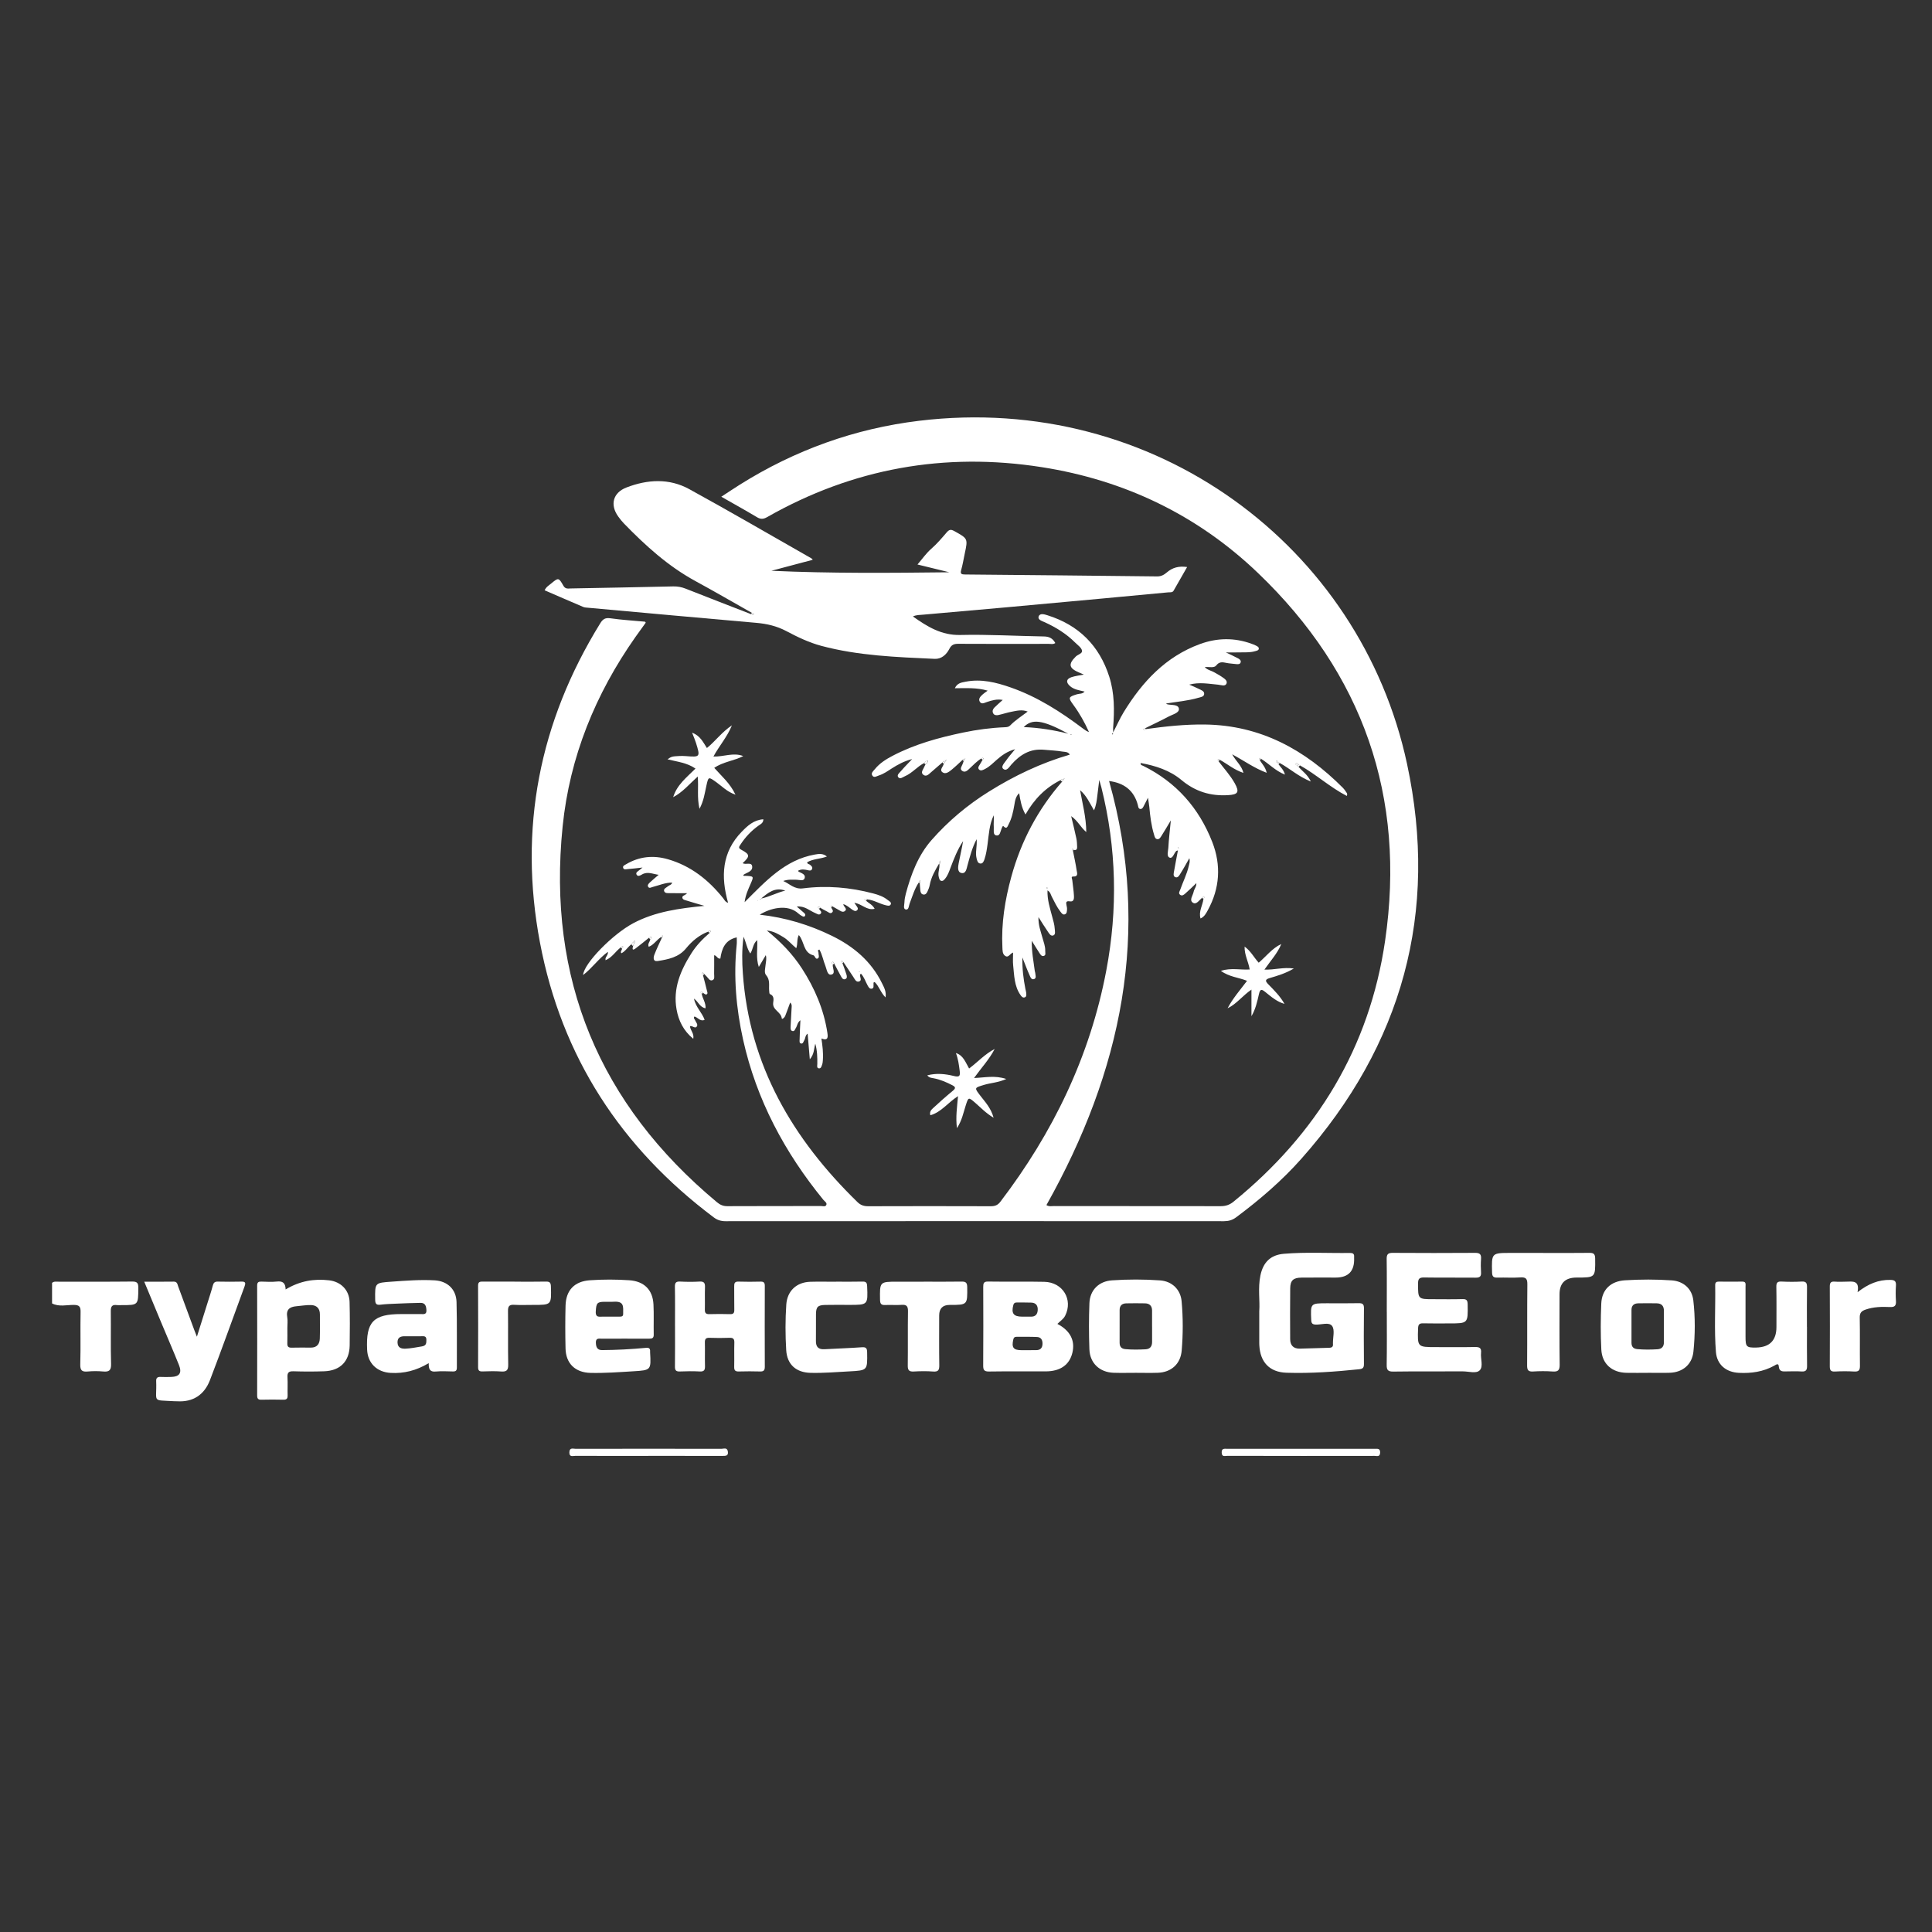 <?xml version="1.0" encoding="UTF-8"?>
<svg id="Layer_1" data-name="Layer 1" xmlns="http://www.w3.org/2000/svg" viewBox="0 0 1000 1000">
  <rect x="0" y="0" width="1000" height="1000" fill="#333333" stroke="none"/>
  <defs>
    <style>
      .cls-1 {
        fill: #ffffff;
      }

      .cls-1, .cls-2 {
        stroke-width: 0px;
      }

      .cls-2 {
        fill: #ffffff;
      }
    </style>
  </defs>
  <path class="cls-1" d="m26.93,664.03c.98-.88,2.18-.63,3.31-.63,12.71-.01,25.42.07,38.13-.07,2.67-.03,3.25.79,3.23,3.32-.07,8.88.02,8.88-8.7,8.88-.81,0-1.63.09-2.42-.02-2.42-.32-3.16.68-3.13,3.09.12,9.12-.12,18.26.14,27.38.09,3.34-1.03,4.18-4.09,3.9-2.64-.24-5.33-.24-7.96,0-2.93.27-3.98-.47-3.89-3.7.26-9-.02-18.02.16-27.03.06-2.82-.62-3.73-3.58-3.73-3.72,0-7.58,1.08-11.18-.77,0-3.54,0-7.08,0-10.61Z"/>
  <path class="cls-1" d="m593.12,377.38c10.18-1.41,20.37-2.52,30.69-2.37,28.64.41,51.6,13.03,71.3,32.8.65.65,1.18,1.42,1.68,2.2.28.43.79.85.31,1.96-8.64-4.45-15.8-11.09-24.18-15.77-.3-.16-.6-.32-.9-.48-.33-.42-.84-1.02-1.25-.5-.47.59.43.78.77,1.12.19.18.38.36.57.55,1.97,2.32,4.7,4,6.38,7.63-6.32-2.52-10.83-6.69-16.08-9.58-.28-.18-.56-.37-.83-.55-.19-.47-.65-.86-.99-.51-.43.44.28.65.53.94.2.23.4.45.6.68,1.05,1.6,2.68,2.83,3.37,5.44-4.98-1.97-8.29-5.65-12.33-8.15-.3-.31-.62-.69-1.01-.21-.09.11.19.53.3.81,1.08,1.99,2.93,3.54,3.59,6.61-6.43-2.4-11.62-6.2-17.89-9.57,2.02,3.67,4.92,5.79,5.85,9.62-4.82-1.57-8.3-4.62-12.25-6.79-.35-.18-.75-.6-1.05-.02-.08.15.26.51.41.77,2.83,3.78,6.08,7.25,8.39,11.4,2.59,4.66,1.67,5.86-3.51,6.16-9.13.54-16.96-1.89-24.07-7.83-6-5.02-13.39-7.41-21.14-8.81-.11,1.18.76,1.2,1.26,1.44,17.15,8.45,28.97,21.87,35.84,39.49,4.67,11.97,3.91,23.95-2.37,35.36-.87,1.59-1.71,3.26-3.72,4.19-1.08-3.68,1.11-6.76,1.5-10.08.39-.42.63-.86.25-1.42l-.9.77c-1.49,1.15-2.95,3.74-4.76,2.59-2.11-1.34-.04-3.72.33-5.64.3-1.54,1.57-2.81,1.41-4.51-1.92,1.82-3.74,3.65-5.69,5.34-.72.62-1.66,1.51-2.74.64-.97-.78-.21-1.73.07-2.54,1.45-4.13,3.46-8.05,4.45-12.35.28-1.23.76-2.4.29-3.99-1.58,2.76-2.97,5.37-4.56,7.85-.62.96-1.35,2.59-2.82,1.89-1.15-.55-.7-2.08-.5-3.19.61-3.5,1.29-6.98,1.97-10.59-.46.14-.74.15-.87.29-1.18,1.2-1.81,4.01-3.34,3.47-1.8-.63-.86-3.3-.76-5.02.25-4.58.81-9.13,1.3-14.3-1.81,3.03-3.29,5.59-4.88,8.08-.47.74-1.04,1.74-2.06,1.65-1.26-.11-1.45-1.4-1.74-2.33-1.43-4.65-2.01-9.46-2.45-14.3-.13-1.37-.39-2.74-.7-4.81-.85,1.68-1.4,2.81-2,3.92-.43.81-.82,1.89-1.83,1.9-1.21,0-1.21-1.31-1.42-2.1-2.05-7.64-7.25-11.4-14.88-12.38,21.99,78.06,6.31,150.5-32.43,219.5,1.33.86,2.63.5,3.85.5,28.78.02,57.55,0,86.33.06,2.56,0,4.57-.63,6.6-2.28,43.21-35.11,70.43-79.85,78.5-135,10.92-74.58-11.47-138.52-65.91-190.57-31.26-29.89-68.93-47.95-111.75-54.66-50.35-7.89-97.84.62-142.2,25.86-1.99,1.13-3.37,1.16-5.31,0-5.89-3.54-11.92-6.86-18.4-10.56,3.54-2.3,6.57-4.34,9.66-6.28,28.48-17.86,59.43-29.01,92.77-33.03,121.93-14.72,228.39,65.07,252.51,177.59,16.47,76.84-2.38,145.42-54.72,204.41-10.08,11.36-21.56,21.21-33.73,30.28-1.98,1.48-3.95,2.02-6.37,2.02-85.98-.05-171.96-.05-257.94,0-2.32,0-4.2-.57-6.05-1.95-48.01-36.02-78.78-83.13-89.98-142.24-11.18-59.02-.35-114.19,31.21-165.31,1.32-2.13,2.57-2.95,5.22-2.57,5.93.85,11.94,1.2,17.91,1.76.07,0,.13.15.41.51-1.73,2.4-3.54,4.87-5.31,7.38-20.77,29.53-34.05,62.1-37.71,98.05-8.05,78.94,18.93,143.77,79.87,194.54,1.56,1.3,3.16,2.06,5.31,2.05,16.18-.08,32.36-.03,48.54-.07.96,0,2.32.54,2.78-.62.43-1.09-.86-1.76-1.48-2.51-20.09-24.57-34.71-51.9-41.63-83.05-3.6-16.21-5.01-32.6-3.29-49.19.12-1.13.02-2.29.02-3.69-6.05,1.33-7.77,5.86-8.49,10.98-1.61.21-1.77-1.57-3.2-1.74,0,3.22.04,6.38-.02,9.54-.03,1.21.49,2.91-.93,3.41-1.37.49-2.09-1.12-2.97-1.97-.41-.4-.8-.83-1.2-1.24-.31-.28-.61-.55-.92-.83-.38.58-.15,1.05.27,1.48.68,2.64,1.4,5.27,2.02,7.92.16.68.7,1.7-.35,2.02-.44.13-1.14-.56-1.72-.88-.31-.25-.62-.51-.93-.76-.41.58-.12.99.33,1.37.42,2.45,2.18,4.56,1.96,7.41-2.95-.5-3.7-3.38-5.99-5.02.86,4.39,4.17,7.18,5.52,11.01-2.37,1.02-3.54-1.36-5.3-1.73-.63.88.13,1.34.37,1.92.43,1.04,1.57,2.15.93,3.17-.92,1.44-2.21-.45-3.58-.11.08,2.14,2.27,3.71,1.69,6.55-5.07-4.18-7.59-9.31-8.64-15.2-1.94-10.83,2.06-20.18,7.66-29.04,2.55-4.03,5.83-7.44,9.44-10.54.23-.3.47-.6.71-.9-.52-.37-.98-.23-1.4.19-4.66,1.78-8.39,4.88-11.48,8.66-3.84,4.69-9.24,5.71-14.65,6.57-2.59.41-2.32-1.83-1.74-3.34,1.15-2.99,2.59-5.88,3.91-8.81.49-.17.79-.64.42-.92-.43-.33-.56.35-.8.63-2.36,1.39-3.75,4.03-6.46,5.08-.79-1.59.7-2.62.77-3.93.38-.4.84-.81.33-1.38-.04-.05-.65.42-.99.64-2.29,1.83-4.53,3.72-6.88,5.48-1.96,1.47-1.67.09-1.37-1.19.2-.49.41-.98.61-1.47.39-.39.72-.79.26-1.34-.29.27-.58.53-.87.8-.28.36-.55.73-.83,1.09-1.9,1.35-3.01,3.59-5.22,4.66-.7-1,.47-1.67.34-2.51.42-.35.85-.71.34-1.27-.03-.03-.6.45-.92.69-2.79,2.04-4.53,5.32-7.91,6.65l.05.06c-.63-1.58,1.32-2.33,1.16-4.39-4.93,3.6-8.2,8.49-12.86,12.03.38-6.01,15.38-21.22,26-26.84,11.5-6.09,24.01-7.68,36.81-8.97-2.98-.87-5.98-1.69-8.93-2.65-.93-.3-2.35-.44-2.5-1.56-.16-1.21,1.5-1.14,2.44-2.35-3.09,0-5.87.04-8.65-.02-1.21-.02-2.89.25-3.25-1.16-.3-1.19,1.25-1.73,2.12-2.47.67-.57,1.77-.65,2.05-1.83-3.58-.02-6.77,1.42-10.08,2.27-.77.2-1.66.81-2.24.05-.7-.93.15-1.78.77-2.37,1.4-1.34,2.92-2.55,4.58-3.98-3.01-.37-5.73-1.89-8.67-.15-.75.44-2.1,1.28-2.76.07-.63-1.15.73-1.73,1.48-2.38.32-.28.67-.55,1.59-1.3-3.09.33-5.42.64-7.77.81-.74.06-1.8.41-2.19-.48-.52-1.18.7-1.58,1.41-2.01,6.83-4.07,14.14-4.79,21.67-2.62,11.86,3.41,21.05,10.7,28.64,20.2.63.78.95,1.86,2.53,2.35-3.85-13.59-3.24-26.21,7.06-36.78,3.04-3.12,6.23-6.12,11.2-6.45-.02,1.95-1.4,2.51-2.44,3.24-3.83,2.7-6.95,6.05-9.49,9.97-.66,1.02-1.18,1.65.49,2.55,4.57,2.45,4.59,3.37.73,6.94,1.56,1.04,4.61-.8,4.92,1.68.34,2.73-2.86,3.14-4.62,4.44.17.72.73.42,1.09.44,4.5.24,4.43.2,2.7,4.2-1.22,2.81-2.57,5.61-3.1,9.45,10.89-10.85,20.9-21.93,36.4-24.67,1.94-.34,4.14-.71,6.21,1.02-3.46,1.35-7.18,1.15-10.24,3,.13,1.02,1.04.87,1.51,1.28.72.64,1.51,1.23,1.01,2.29-.44.94-1.38.7-2.15.52-1.71-.39-3.4-.67-5.05.28.12.19.18.42.32.5,1.41.73,3.56,1.35,3.13,3.14-.49,2.05-2.73,1.02-4.21,1.02-2.28,0-4.56-.26-6.92.65,3.33,1.43,5.71,4.4,10.21,3.82,12.24-1.58,24.41-.54,36.36,2.62,2.67.71,5.32,1.6,7.51,3.4.75.61,2.16,1.18,1.52,2.35-.54.99-1.92.51-2.86.27-3.12-.78-5.91-2.63-9.19-2.92-.49-.33-1-.5-1.55-.14.3.29.59.57.89.86,1.43,1.27,3.35,2.03,4.42,4.13-4.07,1.03-6.63-2.62-10.5-3.08.44.64.66.97.9,1.3.53.75,1.34,1.62.6,2.44-.87.96-1.9.25-2.77-.34-1.39-.94-2.57-2.22-4.46-2.73.11,1.37,2.36,2.4.81,3.59-1.24.96-2.57-.31-3.76-.92-.91-.47-1.79-1.01-2.68-1.52-.26-.35-.57-.6-.93-.19-.07.08.21.48.33.73.24.89,1.53,1.74.34,2.69-.88.7-1.71-.17-2.48-.55-1.21-.59-2.37-1.29-3.55-1.95-.35-.44-.72-.76-1.3-.35.23.31.46.62.69.93.37.79,1.61,1.43.9,2.38-.83,1.1-1.97.15-2.83-.2-3.04-1.25-5.49-3.82-9.63-3.4,1.3,1.13,2.62,2.24,3.9,3.39.44.4.73.99.31,1.53-.46.6-1.08.19-1.56-.05-.61-.31-1.2-.72-1.7-1.18-5.79-5.38-15.08-2.67-20.1.53,13.27,1.48,25.65,5.2,37.43,10.98,11.19,5.49,20.29,13.15,25.86,24.53,1.03,2.12,2.3,4.2,1.82,7.31-2.59-2.53-3.35-5.85-5.61-7.93-.88.09-.56.68-.6,1.05-.1.88.32,2.09-.87,2.35-1.23.27-1.76-.89-2.26-1.79-1.11-1.99-1.73-4.26-3.4-5.98-.18.21-.37.34-.41.51-.31,1.21,1.26,3.06-.68,3.58-1.51.4-2.19-1.4-2.94-2.52-1.69-2.48-3.32-4.99-4.98-7.48-.31-.28-.61-.56-.91-.85-.51.62-.08.98.35,1.35.69,1.92,1.45,3.82,2.04,5.76.25.82.55,1.98-.49,2.44-1.24.55-1.83-.56-2.32-1.44-1.21-2.18-2.35-4.4-3.52-6.61-.32-.26-.32-1.19-.96-.72-.42.31-.08.96.24,1.39-.17,1.78,1.65,4.58-.78,5.08-2.04.42-2.32-2.7-3.01-4.42-1.14-2.81-1.61-5.89-3.14-8.54-1.33.44-.45,1.01-.48,1.45-.08,1.09.73,2.59-.39,3.18-1.2.62-1.41-1.44-2.19-1.64-5.41-1.35-4.6-7.12-7.58-10.5-1.14,2.12-.46,4.38-1.33,6.81-2.37-1.93-4.21-4.28-6.73-5.77-2.45-1.44-4.82-3.03-8.5-3.38,7.38,5.97,13.41,12.28,18.2,19.69,6.58,10.19,11.29,21.13,13.13,33.19.34,2.25.48,4.33-3.07,3.02.55,3.77,1.02,7.41.75,11.1-.06.8-.11,1.64-.38,2.38-.3.82-.56,2.08-1.65,1.96-1.27-.15-.86-1.45-.85-2.28.04-3.45-.02-6.87-1.04-10.49-.77,2.62-.46,5.32-2.84,8.09-.41-4.84-.76-8.98-1.13-13.29-1.3.89-1.09,2.44-1.78,3.51-.42.65-.55,1.74-1.52,1.62-1.11-.13-.86-1.29-.85-1.99.06-3.21.25-6.43.41-10.08-1.63,1.24-1.6,2.89-2.38,4.06-.43.65-.62,1.71-1.61,1.56-1.19-.19-1.12-1.36-1.09-2.23.13-3.23.39-6.45.52-9.68.03-.85.32-1.83-.74-2.85-.9,2.45-1.7,4.75-2.6,6.99-.31.77-1.67,1.95-1.75,1.18-.35-3.4-4.89-4.26-4.44-8.03.19-1.6.64-3.62-1.68-4.54-.34-.14-.36-1.26-.41-1.93-.2-2.69.59-5.42-1.61-7.92-1.1-1.25-.36-3.57-.22-5.42.11-1.46.64-2.9.1-4.88-1.27,2.14-2.35,3.97-3.62,6.11-1.58-4.69-.58-9.17-.82-13.89-2.25,1.84-2.1,4.64-3.57,6.94-1.72-2.49-2.03-5.27-3.5-8.7-.94,6.93-.79,12.92-.37,18.91,3.32,47.72,25.85,85.83,59.34,118.47,1.63,1.59,3.32,2.14,5.55,2.13,21.15-.07,42.3-.07,63.44,0,2.14,0,3.6-.53,4.96-2.32,27.29-35.77,46.41-75.32,54.82-119.67,6.02-31.72,5.32-63.37-2.53-94.78-.25-.98-.55-1.95-1.1-3.88-.41,3.35-.71,5.74-1,8.12-.3,2.47-.56,4.95-1.73,7.61-2.23-3.8-3.87-7.64-7.2-10.42,1.26,7.07,3.14,14,3.21,21.67-2.94-2.43-4.36-5.85-7.82-8.24,1.01,4.27,1.92,7.9,2.69,11.56.31,1.45.34,2.97.4,4.46.04,1.12-.47,1.77-1.72,1.45-.26-.22-.52-.44-.78-.66-.18.44-.12.8.31,1.06.66,3.39,1.44,6.76,1.93,10.17.18,1.27,1.09,3.33-1.85,3.22-1.21-.04-.48,1.2-.41,1.84.27,2.75.75,5.48.87,8.23.06,1.26,0,3.13-2.11,2.78-2.06-.35-2.06.59-1.74,2.06.15.67.31,1.38.26,2.05-.07,1.01,0,2.28-1.21,2.63-1.02.3-1.63-.67-2.19-1.39-1.86-2.38-3.1-5.11-4.49-7.77-.56-1.07-.7-2.44-2.22-3.25-.15,4.83,1.27,9.17,2.42,13.53.56,2.12,1.22,4.2,1.34,6.41.07,1.24.56,2.91-.81,3.39-1.33.46-2.14-1.11-2.83-2.1-1.56-2.25-2.99-4.59-4.79-7.41-.15,4.12,1.18,7.38,2.07,10.7.6,2.22,1.51,4.38,1.43,6.73-.03.96.51,2.33-.8,2.68-1.17.32-1.77-.9-2.33-1.74-1.19-1.79-2.29-3.63-3.84-6.1-.08,5.75.93,10.66,1.56,15.59.04.34.21.67.24,1.01.08,1.12.7,2.68-.49,3.17-1.56.64-2.06-1.13-2.53-2.17-1.22-2.7-2.24-5.49-3.63-8.98-.13,5.99.56,11.14,1.55,16.26.13.68.37,1.34.42,2.02.05.89.34,2.03-.81,2.39-1.05.33-1.7-.58-2.21-1.32-3.17-4.6-3.16-10.02-3.73-15.26-.23-2.12-.04-4.28-.04-6.63-1.69.56-2.36,2.9-4.09,1.72-1.47-.99-1.36-2.85-1.44-4.42-.62-12.45,1.34-24.58,4.62-36.54,5.04-18.41,13.74-34.87,26.32-49.26.28-.38.56-.76.84-1.15.14-.11.28-.22.42-.33-.14-.03-.27-.05-.41-.08.02.15.04.31.06.46-.71-.57-1.19.01-1.72.35-7.89,3.91-13.73,9.95-18.17,17.77-2.04-3.52-2.64-7.14-3.28-11.01-1.88,1.78-2.15,4.07-2.52,6.24-.59,3.43-1.31,6.81-2.95,9.89-.48.89-.92,2.85-2.64.96-.28-.31-.43-.11-1.02,1.29-.6,1.42-.74,3.82-2.66,3.5-1.91-.32-1.24-2.72-1.35-4.2-.15-2.05.14-4.13-.02-6.25-2.29,4.71-2.52,9.88-3.2,14.94-.36,2.63-.73,5.26-1.58,7.78-.36,1.07-.86,2.44-2.26,2.24-1.26-.18-1.54-1.48-1.84-2.65-.79-3.11.37-6.2.02-9.93-2.41,4.57-3.45,9.01-4.69,13.38-.52,1.85-.79,4.63-3.19,4.11-2.2-.48-1.75-3.23-1.4-5.1.71-3.8,1.67-7.55,2.28-11.41-2.88,4.33-4.74,9.11-6.55,13.92-.73,1.95-1.41,3.91-2.76,5.54-.51.62-1.11,1.34-2,1.12-.89-.22-1.03-1.13-1.26-1.92-.67-2.33.61-4.56.28-6.87.64-.31.65-.86.53-1.45-.02-.09-.17-.15-.26-.22-.14.52-.28,1.03-.42,1.55-2.06,3.5-4.1,6.99-4.83,11.08-.2,1.11-.66,2.2-1.12,3.24-.43.96-1.03,1.92-2.31,1.64-1.06-.23-1.33-1.2-1.44-2.13-.14-1.25-.2-2.51-.29-3.76.32-.48.51-.97.06-1.49-.17.37-.33.73-.5,1.1-2.3,3.36-3.37,7.26-4.81,11-.45,1.17-.41,3.41-2.03,3.05-1.41-.32-.69-2.41-.65-3.71.05-1.48.32-2.98.71-4.42,2.7-10.11,6.39-19.92,13.34-27.82,8.61-9.79,18.59-18.17,29.72-25.1,13.07-8.14,26.82-14.74,41.83-19.1-.95-1.58-2.52-1.38-3.69-1.57-3.17-.54-6.42-.64-9.62-.95-7.2-.7-12.38,2.53-16.89,7.59-1.14,1.28-2.48,3.73-4.23,2.31-1.42-1.15.6-3.07,1.51-4.41,1.22-1.8,2.7-3.42,4.6-5.78-4.11,1.13-6.8,3.14-9.37,5.36-1.92,1.65-3.66,3.53-5.94,4.73-1.12.59-2.5,1.48-3.46.3-.78-.97.39-2.11.9-3.1.32-.61.68-1.19,1.03-1.79.32-.29.66-.62.21-1-.11-.09-.53.17-.8.27-2.26,1.36-4.06,3.27-5.97,5.06-1.06.99-2.32,2.41-3.83,1.49-1.79-1.09-.22-2.6.16-3.91.12-.43.31-.85.47-1.27.17-.29.34-.59.63-1.15,0-.18-.15-.1-.26.01-.02.02.09.17.13.25.14-.12.27-.24.4-.36-.05-.05-.1-.11-.28.09-.59-.17-.86.27-1.17.5-1.86,1.7-3.65,3.47-5.6,5.06-1.4,1.14-3.22,2.66-4.89,1.36-1.62-1.25.42-2.85.7-4.32.18-.29.35-.57.53-.86.2-.27.4-.53.59-.8.12-.13.23-.26.35-.39-.14,0-.27,0-.41.01.04.15.07.31.11.46-.52-.58-.81-.02-1.17.24-.2.18-.41.36-.61.54-1.99,1.72-3.99,3.43-5.97,5.17-1.13,1-2.37,2.41-3.88,1.36-1.71-1.18-.24-2.67.29-3.98.21-.53.51-1.03.77-1.54.56-.46,1.24-.84,1.26-1.92-.94.22-1.53.64-1.98,1.29-3.61,1.85-6.19,5.21-9.95,6.82-1.1.47-2.52,1.73-3.45.55-.93-1.18.61-2.29,1.37-3.19,1.68-1.99,3.54-3.82,5.81-6.24-4.29,1.11-7.47,2.89-10.56,4.86-2.14,1.37-4.21,2.87-6.66,3.63-1.13.35-2.55,1.45-3.43,0-.79-1.29.56-2.3,1.34-3.26,2.45-3.02,5.66-5.06,9.05-6.84,11.54-6.07,23.97-9.46,36.63-12.11,7.12-1.49,14.32-2.45,21.6-2.75,1.06-.04,2-.12,2.82-.97,2.57-2.68,5.74-4.63,9.01-7.15-3.06-1.17-5.8-.38-8.5.13-2.25.43-4.44,1.2-6.69,1.68-1.01.21-2.19.14-2.73-.99-.5-1.05-.09-2.09.67-2.86,1.27-1.28,2.66-2.45,4.32-3.97-3.08-.56-5.64.23-8.18,1.08-1.3.43-2.82,1.37-3.7-.18-.89-1.58.47-2.8,1.58-3.82.66-.6,1.43-1.08,2.52-1.88-5.71-1.66-11.18-1.28-16.99-1.25,1.24-2.76,3.53-2.97,5.51-3.37,8.11-1.61,15.85.33,23.4,2.97,13.76,4.81,25.88,12.58,37.44,21.29.91.69,1.85,1.35,3.08,1.81-2.23-4.99-4.87-9.71-8.1-14.09-2.75-3.74-2.62-4.12,1.92-5.5,1.28-.39,2.83-.06,3.89-1.4-2.71-.65-5.49-.97-7.62-2.89-2.14-1.94-1.86-3.66.89-4.56,1.93-.64,4-.86,6.35-1.34-1.74-.78-3.26-1.31-4.61-2.11-2.67-1.58-2.91-3.22-1-5.66.35-.45.83-.81,1.17-1.27,1.02-1.36,3.78-1.71,3.49-3.34-.27-1.54-2.19-2.83-3.49-4.12-4.54-4.55-9.9-7.88-15.73-10.55-1.37-.63-3.81-1.28-3.23-3,.63-1.91,3.07-1.11,4.57-.64,16.13,5.06,26.83,15.67,31.98,31.78,2.76,8.62,2.7,17.5,2.01,26.4-.04.51,0,1.03,0,2.5,2.11-4.09,3.57-7.43,5.46-10.52,9.62-15.7,21.71-28.74,39.49-35.26,8.83-3.23,17.83-3.41,26.76-.12.65.24,1.31.46,1.92.78.79.42,1.92.79,1.75,1.86-.13.82-1.19.96-1.97,1.19-2.71.8-5.5.51-8.26.61-2.08.07-4.15.01-6.78.01,2.39,1.15,4.39,2.07,6.33,3.09.81.43,1.66,1.1,1.26,2.18-.34.9-1.32.85-2.11.79-1.38-.1-2.74-.31-4.12-.44-2.19-.22-4.33-1.49-6.34,1.11-1.18,1.52-3.73.61-5.98.88,1.49,1.58,3.47,1.81,5.03,2.75,1.18.72,2.44,1.32,3.57,2.11,1.31.91,3.31,2.02,2.69,3.61-.68,1.74-2.83.76-4.39.62-4.89-.45-9.76-1.42-14.92-.02,1.66.73,3.37,1.39,4.98,2.22,1.18.61,2.95,1.08,2.74,2.72-.18,1.39-1.86,1.53-3.05,1.88-5.4,1.58-11.02,2.01-16.7,2.95.35.2.53.37.74.42,2.16.51,5.62-.08,5.94,2.26.29,2.15-3.13,2.92-5.1,3.96-4.05,2.16-8.22,4.1-12.34,6.14-.38.18-.75.36-1.13.54.54.49,1.04.25,1.53-.08Zm-199.29,87.74c4.38-.89,8.29-3.11,12.63-4.14-5.39-1.95-8.98,1.14-12.58,4.18-.19.07-.39.15-.58.22.12.09.24.18.36.27.06-.17.12-.35.18-.52Zm159.12-85.36c-13.77-7.45-18.77-7.71-23.08-3.43,7.84.32,15.51,1.52,23.08,3.43Zm-10.96,80.33c.06-.2.18-.38.16-.56-.01-.12-.2-.23-.3-.35-.06.18-.18.37-.17.55,0,.12.19.23.31.36Zm68.13-21.01c-.07-.21-.14-.41-.21-.62-.07.06-.2.1-.21.17-.04.2-.03.4-.03.61.15-.05.3-.1.46-.16Zm-33.98-59.22c-.09-.16-.19-.32-.28-.47-.07.09-.2.18-.19.26.02.21.1.41.16.61.1-.13.21-.26.31-.4Zm-183.95,86.18l-.15.19.24.03-.09-.22Zm162.42-85.82c-.07-.07-.15-.19-.22-.2-.08,0-.16.11-.25.17.07.07.15.19.22.2.08,0,.16-.11.25-.17Zm-109.64,122.62c-.06-.04-.14-.12-.18-.1-.08.04-.13.12-.2.19.12.04.24.08.37.12,0-.07,0-.14,0-.21Z"/>
  <path class="cls-1" d="m389.2,317.24c-9.73-5.5-19.4-11.12-29.22-16.46-14.18-7.72-25.94-18.41-37.08-29.88-1.04-1.07-1.97-2.27-2.85-3.48-4.42-6.04-2.86-12.38,4.2-15.1,10.88-4.19,22.09-4.87,32.52.86,21.24,11.65,42.17,23.85,63.23,35.83.19.11.31.32.69.73-7.24,1.92-14.33,3.81-21.42,5.69,30.68,1.4,61.33,1.13,92.1.78-5.31-1.3-10.61-2.6-16.48-4.03,2.49-2.89,4.52-5.85,7.14-8.13,2.97-2.6,5.48-5.57,8.01-8.52,1.36-1.58,2.28-1.56,4-.59,6.95,3.88,6.98,3.81,5.3,11.65-.61,2.82-1.04,5.68-1.83,8.44-.6,2.07.21,2.3,1.96,2.32,33.16.3,66.33.61,99.49,1,2.07.02,3.59-.86,4.97-2.05,2.91-2.51,6.19-3.44,10.52-2.81-2.39,4.18-4.67,8.22-6.99,12.23-.64,1.11-1.87.78-2.83.88-11.49,1.11-22.98,2.17-34.48,3.23-16.67,1.53-33.33,3.07-50,4.58-14.14,1.28-28.29,2.51-42.43,3.75-1.69.15-3.42.07-5.21.92,7.49,5.28,14.76,9.81,24.54,9.58,14.42-.34,28.87.54,43.32.77,2.73.04,4.55,1.02,5.85,3.41-1.16.8-2.33.41-3.42.42-15.6.03-31.2.06-46.8-.03-2.21-.01-3.53.5-4.6,2.6-1.53,3-4.1,5.36-7.64,5.19-19.7-.91-39.45-1.59-58.66-6.73-6.38-1.71-12.33-4.57-18.13-7.65-4.9-2.6-10.03-3.78-15.49-4.26-28.98-2.53-57.95-5.18-86.92-7.8-.92-.08-1.9-.1-2.73-.45-6.64-2.82-13.26-5.71-19.93-8.6.81-1.78,2.18-2.5,3.3-3.44,3.82-3.18,3.96-3.23,6.41,1.09,1.03,1.81,2.42,1.43,3.85,1.4,17.68-.33,35.35-.66,53.03-1.06,2.24-.05,4.29.34,6.38,1.16,11.25,4.45,22.54,8.8,33.82,13.18.45.24,1.1.69,1.37.21.4-.71-.51-.58-.86-.82Z"/>
  <path class="cls-1" d="m651.8,678.56c.39-5.22-.76-11.83.58-18.34,1.42-6.89,5.28-10.68,12.14-11.26,11.41-.96,22.85-.27,34.28-.43,1.39-.02,2.23.44,2.09,1.99-.02.23,0,.46,0,.69q.36,10.06-9.58,10.06c-5.89,0-11.78-.04-17.67.02-4.2.04-5.78,1.44-5.83,5.53-.11,8.78-.06,17.55-.02,26.33.01,3.22,1.73,4.96,4.97,4.9,5.08-.09,10.15-.34,15.23-.44,1.49-.03,2.12-.6,1.94-2.07-.01-.11,0-.23,0-.35-.03-3,1.03-6.75-.39-8.8-1.55-2.25-5.55-.67-8.47-.78-1.81-.07-2.3-.64-2.38-2.41-.38-8.63-.43-8.63,8.21-8.63,5.43,0,10.86.08,16.28-.04,2.05-.05,2.83.44,2.8,2.67-.12,9.58-.09,19.17-.01,28.75.02,1.84-.44,2.55-2.4,2.76-12.53,1.3-25.08,2.22-37.68,1.82-8.75-.28-13.67-5.48-14.07-14.33-.02-.35-.03-.69-.03-1.04,0-5.08,0-10.16,0-16.58Z"/>
  <path class="cls-1" d="m717.79,678.99c0-9.13.08-18.26-.05-27.38-.04-2.46.77-3.14,3.15-3.13,14.21.09,28.43.1,42.64,0,2.51-.02,3.23.84,3.05,3.19-.17,2.3-.15,4.63,0,6.93.13,2.15-.72,2.74-2.81,2.72-8.9-.1-17.8.04-26.69-.1-2.44-.04-3.1.71-3.1,3.12,0,8.12-.08,8.12,8.07,8.12,4.97,0,9.94.11,14.91-.05,2.21-.07,2.66.71,2.7,2.76.16,9.82.22,9.82-9.54,9.82-4.51,0-9.02.08-13.52-.04-1.97-.05-2.53.62-2.6,2.57-.34,9.74-.4,9.74,9.31,9.74,6.7,0,13.41.09,20.11-.05,2.31-.05,3.45.47,3.17,3.02-.34,3.08,1.28,7.03-.69,9.04-1.81,1.84-5.71.54-8.68.55-12.02.06-24.04-.07-36.05.1-2.85.04-3.46-.88-3.42-3.53.15-9.13.06-18.26.06-27.38Z"/>
  <path class="cls-1" d="m147.84,667.42c7.34-4.42,14.7-5.64,22.49-4.73,6.12.71,10.45,5.05,10.61,11.23.19,7.5.17,15.02.05,22.52-.13,8.2-4.93,13.05-13.2,13.33-5.31.18-10.63.18-15.94,0-2.49-.08-3.19.77-3.05,3.14.18,3.11-.02,6.24.07,9.35.04,1.62-.49,2.27-2.18,2.23-3.81-.1-7.63-.09-11.44,0-1.69.04-2.15-.62-2.15-2.23.04-18.95.05-37.89,0-56.84,0-1.79.75-2.11,2.28-2.06,2.65.08,5.34.24,7.97-.04,2.84-.3,4.41.59,4.49,4.09Zm.9,19.93c0,2.65.06,5.31-.02,7.96-.05,1.6.48,2.28,2.17,2.24,3.34-.1,6.69-.03,10.04-.03,3.18,0,4.52-1.92,4.61-4.77.13-4.15.03-8.3.04-12.46,0-3.09-1.72-4.72-4.61-4.79-2.51-.07-5.04.4-7.57.61-3.55.29-5.42,1.8-4.72,5.72.32,1.79.05,3.68.06,5.53Z"/>
  <path class="cls-1" d="m323.28,692.89c-3.92,0-7.85-.02-11.77.02-1.4.01-3.15-.51-3.09,2,.06,2.26.65,3.93,3.26,3.9,3.69-.05,7.38-.13,11.07-.32,3.91-.2,7.83-.5,11.73-.86,1.58-.15,2.11.48,2.01,1.93,0,.11,0,.23,0,.35.53,9.25.54,9.3-8.68,9.86-7.37.45-14.73,1-22.13.84-7.86-.17-12.79-4.78-12.96-12.67-.17-7.38-.18-14.77.01-22.15.21-8.02,4.66-12.58,12.63-13.13,6.79-.47,13.61-.46,20.4,0,7.65.53,12.11,4.94,12.48,12.54.26,5.18.02,10.38.13,15.57.04,1.77-.77,2.15-2.29,2.13-4.27-.04-8.54-.01-12.81-.01Zm-8.12-11.4c1.84,0,3.68,0,5.52,0,.96,0,1.86-.02,1.87-1.37.03-3.95.54-6.71-4.98-6.34-1.6.11-3.22,0-4.83.02-3.73.07-4.12.81-4.37,4.94-.22,3.63,2.16,2.64,4.03,2.74.92.05,1.84,0,2.76,0Z"/>
  <path class="cls-1" d="m852.91,710.58c-3.69,0-7.38.07-11.07-.01-7.48-.16-12.61-4.6-13-12.04-.41-7.94-.37-15.92-.02-23.87.32-7.21,4.96-11.53,12.26-11.98,8.06-.5,16.14-.52,24.2.04,6.09.42,10.48,4.29,11.18,10.34,1.02,8.83.96,17.74.05,26.57-.68,6.58-5.51,10.68-12.18,10.91-3.8.13-7.61.02-11.42.02v.02Zm8.31-24.02c0-2.65-.05-5.3.01-7.95.06-2.55-1.1-3.95-3.64-4.01-3.22-.07-6.45-.07-9.68,0-2.14.05-3.46,1.09-3.45,3.42,0,5.65,0,11.29,0,16.94,0,2.05.88,3.15,3.06,3.35,3.45.32,6.9.27,10.35.07,2.41-.14,3.43-1.51,3.37-3.88-.06-2.65-.01-5.3-.01-7.95Z"/>
  <path class="cls-1" d="m587.84,710.57c-3.81,0-7.62.1-11.42-.02-7.19-.24-12.29-4.95-12.55-12.14-.29-7.95-.3-15.92.01-23.87.27-6.83,4.91-11.37,11.67-11.83,8.29-.57,16.6-.57,24.89.02,6.15.43,10.6,4.67,11.16,10.78.78,8.51.76,17.05.04,25.56-.59,6.92-5.4,11.25-12.38,11.48-3.8.13-7.61.02-11.42.02Zm8.48-23.98h-.01c0-2.76.02-5.53,0-8.29-.02-2.38-1.3-3.64-3.64-3.69-3.22-.07-6.45-.06-9.68,0-2.16.04-3.46,1.1-3.47,3.41,0,5.64-.01,11.29-.01,16.93,0,2.02.83,3.18,3.03,3.37,3.45.31,6.9.26,10.35.08,2.42-.12,3.45-1.53,3.43-3.86-.02-2.65,0-5.3,0-7.95Z"/>
  <path class="cls-1" d="m547.3,685.25c6.61,3.45,9.27,8.59,7.77,14.91-1.49,6.26-6.22,9.63-13.73,9.66-9.81.04-19.63-.08-29.44.07-2.53.04-3.02-.84-3-3.16.1-13.5.07-27.01.02-40.51,0-1.87.14-2.93,2.52-2.89,9.69.15,19.4-.07,29.09.14,9.6.2,14.99,9.23,10.78,17.57-.94,1.85-2.68,2.79-4.01,4.21Zm-16.1,13.6h0c1.72-.01,3.45,0,5.17-.02,2.09-.02,3.15-1.08,3.23-3.18.08-2.02-.73-3.51-2.8-3.62-3.55-.18-7.12-.07-10.69-.1-.95,0-1.39.38-1.62,1.35-.98,4.21.03,5.57,4.29,5.57.8,0,1.61,0,2.41,0Zm-1.11-17.35c1.15,0,2.31-.03,3.46,0,2.32.08,3.43-1.19,3.57-3.32.15-2.27-.82-3.86-3.3-3.95-2.53-.1-5.07-.05-7.61-.06-.89,0-1.44.3-1.71,1.3-1.16,4.31.1,6.03,4.55,6.03.35,0,.69,0,1.04,0Z"/>
  <path class="cls-1" d="m221.9,705.57c-6.44,3.84-12.79,5.43-19.68,5.04-7.09-.39-11.89-4.98-12.2-12.03-.64-14.43,3.2-18.42,17.69-18.42,3.35,0,6.7,0,10.05,0,1.45,0,3.11.4,2.95-2.09-.13-2.1-.62-3.75-3.07-3.71-4.27.07-8.54.24-12.81.42-2.65.11-5.31.2-7.94.53-2.25.28-2.67-.64-2.7-2.68-.12-8.78-.17-8.62,8.64-9.25,7.38-.52,14.75-1.1,22.13-.68,6.66.38,11.16,4.66,11.34,11.24.31,11.31.1,22.63.17,33.95,0,1.54-.6,2-2.05,1.97-3-.07-6.02-.23-9,.04-2.96.27-3.59-1.32-3.51-4.32Zm-7.85-13.93c-1.5,0-3,.02-4.5,0-2.28-.04-3.9.68-3.79,3.31.11,2.59,1.86,3.21,4.06,3.12,2.89-.11,5.7-.72,8.54-1.17,2.3-.37,2.32-1.64,2.34-3.38.03-2.27-1.53-1.85-2.85-1.88-1.27-.03-2.54,0-3.81,0Z"/>
  <path class="cls-1" d="m74.68,663.4c5.39,0,10.32.05,15.24-.03,1.84-.03,1.9,1.38,2.31,2.49,2.77,7.45,5.51,14.91,8.26,22.37.34.93.72,1.84,1.43,3.65,2-6.36,3.74-11.9,5.48-17.45.93-2.97,1.93-5.92,2.72-8.92.38-1.44.91-2.18,2.53-2.15,4.16.09,8.32.09,12.48,0,2-.04,2.05.85,1.5,2.35-5.97,16.22-11.75,32.5-17.95,48.63-2.89,7.52-8.66,11.48-17.02,10.96-.58-.04-1.16,0-1.73-.04-11.66-.72-8.65.9-9.09-10.44-.07-1.69.75-2.19,2.32-2.12,1.84.09,3.7.06,5.54,0,4.22-.14,5.57-2.09,3.93-6.17-2.95-7.38-6.13-14.67-9.19-22.01-2.88-6.89-5.73-13.78-8.78-21.12Z"/>
  <path class="cls-1" d="m935.29,686.8c0,6.7-.08,13.4.04,20.09.04,2.22-.55,3.15-2.9,2.98-2.53-.18-5.08-.06-7.62-.04-1.97.02-3.91.36-4.13-2.68-.13-1.81-1.52-.73-2.31-.29-5.74,3.18-11.92,4.06-18.39,3.72-6.59-.35-11.29-4.22-11.82-10.79-.93-11.52-.19-23.08-.38-34.62-.02-1.35.56-1.83,1.87-1.81,4.04.04,8.08.07,12.13,0,2.11-.04,1.7,1.4,1.7,2.59.02,8.66,0,17.32,0,25.98,0,5.17.49,5.66,5.47,5.56q10.53-.2,10.53-10.62c0-6.93.08-13.86-.05-20.78-.04-2.09.5-2.87,2.69-2.76,3.46.17,6.94.2,10.39,0,2.46-.15,2.82.92,2.79,3.03-.1,6.81-.04,13.63-.04,20.44Z"/>
  <path class="cls-1" d="m349.38,686.5c0-6.81.08-13.63-.05-20.44-.04-2.13.57-2.83,2.72-2.72,3.34.17,6.7.2,10.04,0,2.42-.15,2.89.85,2.81,2.99-.14,3.8.03,7.62-.07,11.43-.05,1.75.46,2.5,2.33,2.44,3.58-.11,7.16-.1,10.74,0,1.67.04,2.2-.56,2.17-2.2-.09-4.04.02-8.08-.05-12.12-.03-1.62.2-2.59,2.21-2.52,3.81.13,7.62.1,11.43.01,1.64-.04,2.21.52,2.2,2.19-.05,13.97-.05,27.94,0,41.91,0,1.8-.6,2.45-2.4,2.4-3.69-.1-7.39-.11-11.08,0-1.84.06-2.41-.61-2.36-2.4.1-4.15-.06-8.32.07-12.47.06-1.96-.55-2.63-2.53-2.55-3.46.14-6.93.12-10.39,0-1.87-.06-2.37.69-2.33,2.44.1,4.04-.05,8.08.06,12.12.05,1.97-.34,2.97-2.63,2.86-3.45-.18-6.93-.15-10.39,0-2.02.08-2.56-.66-2.53-2.59.09-6.93.04-13.85.04-20.78Z"/>
  <path class="cls-1" d="m798.79,648.52c7.97,0,15.95.07,23.92-.04,2.29-.03,2.92.72,2.94,2.98.11,9.8.18,9.8-9.6,9.8q-8.84,0-8.84,8.68c0,12.13-.1,24.26.07,36.39.04,2.98-.9,3.76-3.71,3.55-3.33-.24-6.71-.21-10.05,0-2.46.15-3.11-.7-3.09-3.11.11-13.98-.03-27.96.12-41.94.03-2.84-.63-3.84-3.58-3.64-3.91.27-7.85-.01-11.78.1-1.96.06-2.84-.32-2.9-2.61-.26-10.17-.34-10.17,9.85-10.17,5.55,0,11.09,0,16.64,0Z"/>
  <path class="cls-1" d="m432.59,663.39c4.62,0,9.24.07,13.86-.04,1.82-.04,2.31.57,2.38,2.36.41,9.7.46,9.7-9.28,9.7-4.16,0-8.32-.07-12.47.03-3.8.09-4.69,1.03-4.73,4.79-.05,4.62.04,9.24-.03,13.86-.05,3.09,1.34,4.44,4.42,4.27,6.45-.36,12.92-.56,19.36-1.02,2.22-.16,2.7.56,2.73,2.65.15,9.33.22,9.32-9.17,9.83-6.69.36-13.36.93-20.07.77-7.56-.18-12.19-4.31-12.65-11.78-.47-7.84-.49-15.7.04-23.54.47-7.06,5.28-11.61,12.43-11.82,4.39-.13,8.78-.02,13.17-.02,0-.01,0-.03,0-.04Z"/>
  <path class="cls-1" d="m478.14,663.39c6.47,0,12.94.07,19.41-.04,2.1-.03,3.05.33,3.08,2.79.1,9.28.2,9.28-9.03,9.28q-5.48,0-5.48,5.47c0,8.55-.08,17.1.05,25.65.04,2.45-.39,3.58-3.17,3.36-3.33-.26-6.7-.21-10.04-.01-2.45.14-3.14-.71-3.1-3.11.12-9.36-.04-18.72.11-28.07.04-2.59-.71-3.52-3.32-3.32-2.76.21-5.55-.06-8.31.08-2,.1-2.79-.38-2.83-2.63-.16-9.44-.25-9.44,9.12-9.44,4.51,0,9.01,0,13.52,0Z"/>
  <path class="cls-1" d="m266.34,663.39c5.42,0,10.85.08,16.27-.04,1.99-.04,2.49.63,2.54,2.56.27,9.52.33,9.51-9.08,9.51-3.35,0-6.7.14-10.04-.05-2.52-.14-3.12.87-3.09,3.21.11,9.23-.07,18.47.11,27.69.06,2.92-.8,3.83-3.68,3.61-3.21-.25-6.46-.12-9.69-.03-1.63.05-2.23-.5-2.22-2.17.05-14.08.06-28.16-.01-42.24-.01-2.13,1.12-2.09,2.62-2.08,5.42.04,10.85.01,16.27.01Z"/>
  <path class="cls-1" d="m961.46,668.85c5.51-4.32,10.8-6.49,16.96-6.38,2.25.04,3.07.65,2.92,2.93-.17,2.64-.18,5.31,0,7.96.16,2.37-.58,3.27-3.06,3.16-4.26-.19-8.5-.12-12.65,1.32-2.17.75-3.08,1.73-3.03,4.15.16,8.31,0,16.62.1,24.93.03,2.22-.54,3.11-2.9,2.98-3.34-.19-6.7-.18-10.04,0-2.24.12-2.67-.77-2.66-2.8.07-13.73.07-27.47,0-41.2-.01-1.97.56-2.68,2.54-2.53,1.95.15,3.92.07,5.88.02,3.36-.07,7.15-.81,5.94,5.47Z"/>
  <path class="cls-1" d="m495.87,567.36c-5.28,3.35-8.61,8.29-14.32,9.89-.53-1.75.42-2.77,1.27-3.56,3.37-3.12,6.8-6.19,10.35-9.1,1.6-1.31,1.47-1.99-.25-2.88-3.09-1.59-6.25-2.96-9.68-3.61-1.12-.21-2.29-.2-3.29-1.5,4.75-1.27,9.34-.75,13.77.33,2.99.73,3.35-.06,3.01-2.73-.39-3.08-.8-6.12-1.95-9.15,3.88,1.22,4.96,4.82,6.82,8,4.46-3.3,8.21-7.52,13.24-10.11-2.79,5.42-6.97,9.83-10.67,15.03,5.51-.18,10.7-1.5,16.68.51-4.24,1.91-7.96,1.98-11.41,3.02-5.25,1.58-5.21,1.47-1.96,5.72,2.47,3.22,5.39,6.2,6.81,11.32-4.05-2.42-6.52-5.12-9.25-7.49-3.86-3.35-3.75-3.35-5.26,1.37-1.17,3.66-1.87,7.53-4.47,11.51-.73-5.86.08-10.93.56-16.58Z"/>
  <path class="cls-1" d="m362.06,418.67c-1.37-5.89-.41-11.09-.91-16.75-4.3,3.88-7.79,8.12-12.71,10.69,1.92-6.36,6.97-10.23,11.54-14.8-4.42-3.07-9.51-3.53-14.48-4.79,2-1.41,2.33-1.52,6.07-1.71,1.15-.06,2.31-.04,3.46.05,7.38.6,7.5.47,5.2-6.86-.5-1.61-1.19-3.16-2-5.25,4.16,1.51,5.63,4.8,7.66,7.92,4.36-3.49,7.64-8.18,12.96-11.76-2.56,6.24-6.65,10.69-9.58,16.17,5.36.16,10.35-2.25,15.44-.23-4.81,2.48-10.39,2.91-15.02,6.09,3.74,4.26,8.14,7.87,11,13.9-4.46-1.59-6.95-4.34-9.85-6.42-4.2-3-4.14-3.06-5.24,1.87-.84,3.76-1.29,7.65-3.56,11.89Z"/>
  <path class="cls-1" d="m664.88,519.62c-3.88-1.09-6.84-3.63-9.83-6.05-1.98-1.6-2.77-1.92-3.44,1.04-.88,3.86-1.74,7.78-3.86,11.37v-13.76c-4.61,3.12-7.65,7.42-12.35,9.66,2.66-5.1,6.44-9.39,10.07-14.21-4.38-1.78-9.22-1.98-13.56-5.17,5.32-1.66,10.13-.39,14.92-.7-.61-3.99-2.75-7.46-2.63-11.85,3.27,2.36,4.84,5.67,7.3,8.34,3.85-3.23,6.9-7.43,11.7-9.68-1.97,4.83-5.54,8.64-8.73,13.24,5.08.24,9.74-1.37,15.22-.55-4.31,2.53-8.35,3.72-12.36,4.9-2.46.73-2.66,1.43-.85,3.28,3.06,3.11,6.16,6.21,8.39,10.16Z"/>
  <path class="cls-1" d="m673.32,753.57c-12.69,0-25.39.01-38.08-.02-1.2,0-2.86.69-2.9-1.72-.04-2.27,1.4-1.94,2.76-1.94,25.5,0,51.01,0,76.51,0,1.38,0,2.81-.26,2.75,1.98-.07,2.41-1.75,1.69-2.95,1.69-12.69.04-25.39.03-38.08.03Z"/>
  <path class="cls-1" d="m335.58,753.57c-12.58,0-25.17.02-37.75-.03-1.27,0-3.2.84-3.12-1.85.07-2.62,1.97-1.78,3.24-1.79,25.17-.04,50.33-.04,75.5,0,1.17,0,2.93-.85,3.28,1.38.37,2.31-1.07,2.29-2.71,2.29-12.81-.03-25.63-.02-38.44-.02Z"/>
  <path class="cls-1" d="m313.41,497.02c-.04.08-.07.16-.13.23-.03.03-.11,0-.16,0,.12-.05.23-.11.35-.16,0,0-.05-.06-.05-.06Z"/>
  <path class="cls-2" d="m478.29,394.95c.45-.65,1.04-1.07,1.98-1.29-.02,1.08-.7,1.46-1.26,1.92-.24-.21-.48-.42-.72-.63Z"/>
  <path class="cls-2" d="m485.98,447.04c.14-.52.28-1.03.42-1.55.09.07.24.13.26.22.11.58.11,1.14-.53,1.45,0,0-.14-.11-.14-.11Z"/>
  <path class="cls-2" d="m342.21,485c.23-.28.37-.96.8-.63.37.28.07.76-.42.92-.13-.1-.25-.2-.38-.3Z"/>
  <path class="cls-2" d="m475.55,456.72c.17-.37.33-.73.5-1.1.45.51.26,1-.06,1.49-.15-.13-.3-.26-.44-.39Z"/>
  <path class="cls-2" d="m327.61,487.7c.29-.27.58-.53.87-.8.46.55.13.95-.26,1.34-.2-.18-.41-.36-.61-.54Z"/>
  <path class="cls-2" d="m328.23,488.24c-.2.49-.41.98-.61,1.47-.28-.3-.55-.61-.83-.92.28-.37.55-.73.83-1.09.2.18.41.36.61.54Z"/>
  <path class="cls-2" d="m321.32,490.37c.32-.24.89-.72.92-.69.51.56.08.92-.34,1.27-.19-.19-.39-.38-.58-.58Z"/>
  <path class="cls-2" d="m541.99,460.09c-.11-.12-.3-.24-.31-.36-.01-.18.1-.36.17-.55.11.12.29.22.3.35.02.17-.1.36-.16.56Z"/>
  <path class="cls-2" d="m436.01,498.56c-.44-.37-.87-.73-.35-1.35.3.28.61.56.91.85-.19.17-.37.34-.56.5Z"/>
  <path class="cls-2" d="m431.02,499.38c-.33-.43-.67-1.08-.24-1.39.64-.47.63.46.96.72-.24.22-.47.44-.71.66Z"/>
  <path class="cls-2" d="m366.56,482.21c.42-.41.88-.55,1.4-.19-.24.3-.47.6-.71.9-.23-.24-.47-.48-.7-.72Z"/>
  <path class="cls-2" d="m363.84,504.85c-.42-.43-.65-.9-.27-1.48.31.28.61.55.92.83-.22.22-.43.44-.65.65Z"/>
  <path class="cls-2" d="m363.2,514.51c-.45-.37-.74-.78-.33-1.37.31.25.62.51.93.76-.2.2-.4.4-.59.6Z"/>
  <path class="cls-2" d="m555.28,440.31c-.43-.26-.49-.62-.31-1.06.26.22.52.44.78.66-.15.13-.31.27-.47.4Z"/>
  <path class="cls-2" d="m610.11,439.09c-.16.06-.31.11-.46.16,0-.2,0-.41.03-.61.01-.07.14-.11.21-.17.07.21.14.41.21.62Z"/>
  <path class="cls-2" d="m548.89,403.83c.53-.33,1.01-.92,1.72-.35l-.07-.05c-.28.38-.56.76-.84,1.15-.27-.25-.54-.5-.81-.75Z"/>
  <path class="cls-2" d="m335.87,485.42c.34-.23.95-.69.99-.64.51.57.05.97-.33,1.38-.22-.25-.44-.49-.66-.74Z"/>
  <path class="cls-2" d="m622.25,464.7l.9-.77c.37.55.14,1-.25,1.42-.22-.21-.43-.43-.65-.64Z"/>
  <path class="cls-2" d="m671.52,396.34c-.34-.34-1.23-.53-.77-1.12.42-.52.92.08,1.25.5-.16.21-.32.41-.49.62Z"/>
  <path class="cls-2" d="m593.12,377.38c-.49.33-.99.57-1.53.08.38-.18.75-.36,1.13-.54.14.15.27.31.41.46Z"/>
  <path class="cls-2" d="m448.23,466.25c-.3-.29-.59-.57-.89-.86.55-.35,1.06-.18,1.55.14-.22.24-.44.47-.66.71Z"/>
  <path class="cls-2" d="m661.1,394.81c-.26-.29-.96-.5-.53-.94.34-.35.8.04.99.51-.16.13-.31.28-.46.43Z"/>
  <path class="cls-2" d="m423.89,470.44c-.23-.31-.46-.62-.69-.93.57-.42.95-.09,1.3.35-.2.2-.4.39-.61.59Z"/>
  <path class="cls-2" d="m630.7,394.02c-.15-.26-.49-.63-.41-.77.3-.58.69-.16,1.05.02-.21.25-.42.5-.63.75Z"/>
  <path class="cls-2" d="m499.25,393.04c-.17.29-.34.59-.5.88-.18-.21-.36-.43-.55-.64.31-.24.59-.67,1.05-.24Z"/>
  <path class="cls-2" d="m489.58,393.8c-.04-.15-.07-.31-.11-.46.14,0,.27,0,.41-.01-.12.13-.23.26-.35.39,0,0,.05.08.05.08Z"/>
  <path class="cls-2" d="m652.04,393.39c-.11-.28-.4-.7-.3-.81.39-.48.72-.1,1.01.21-.24.2-.47.4-.71.6Z"/>
  <path class="cls-2" d="m430.19,469.66c-.12-.25-.41-.64-.33-.73.35-.41.67-.16.93.19-.2.18-.4.36-.59.53Z"/>
  <polygon class="cls-2" points="392.18 466.05 392.28 466.26 392.04 466.23 392.18 466.05"/>
  <path class="cls-2" d="m507.92,392.56c.28-.1.69-.36.8-.27.44.38.1.71-.21,1-.2-.24-.39-.48-.59-.72Z"/>
  <path class="cls-2" d="m499.49,392.51c.06.06.11.12.16.17-.13.12-.27.24-.4.36-.05-.09-.15-.23-.13-.25.11-.11.25-.19.38-.28Z"/>
  <path class="cls-2" d="m488.41,394.03c.35-.25.65-.82,1.17-.24,0,0-.05-.08-.05-.08-.2.27-.39.53-.59.8-.17-.16-.35-.32-.52-.48Z"/>
  <path class="cls-2" d="m488.93,394.52c-.18.29-.35.57-.53.86-.2-.26-.4-.53-.61-.8.2-.18.41-.36.61-.55.17.16.35.32.52.48Z"/>
  <path class="cls-2" d="m393.83,465.12c-.06.17-.12.35-.18.52-.12-.09-.24-.18-.36-.27.19-.07.39-.15.58-.22,0,0-.04-.04-.04-.04Z"/>
  <path class="cls-2" d="m661.56,394.38c.28.18.56.37.83.55-.23.19-.45.37-.68.56-.2-.23-.4-.46-.61-.68.14-.15.29-.3.45-.43Z"/>
  <path class="cls-2" d="m672.09,396.88c-.19-.18-.38-.37-.57-.55.16-.2.32-.41.49-.62.3.16.6.32.9.48-.27.23-.54.46-.82.69Z"/>
  <path class="cls-2" d="m444.96,502.85c0,.07,0,.14,0,.21-.12-.04-.24-.08-.37-.12.06-.07.12-.15.2-.19.03-.02.12.07.18.1Z"/>
  <path class="cls-2" d="m550.62,403.48c-.02-.15-.04-.31-.06-.46.14.03.27.05.41.08-.14.11-.28.22-.42.33,0,0,.07.05.07.05Z"/>
  <path class="cls-2" d="m389.2,317.24c.35.24,1.26.11.86.82-.27.48-.92.03-1.37-.21.17-.2.34-.41.51-.61Z"/>
</svg>